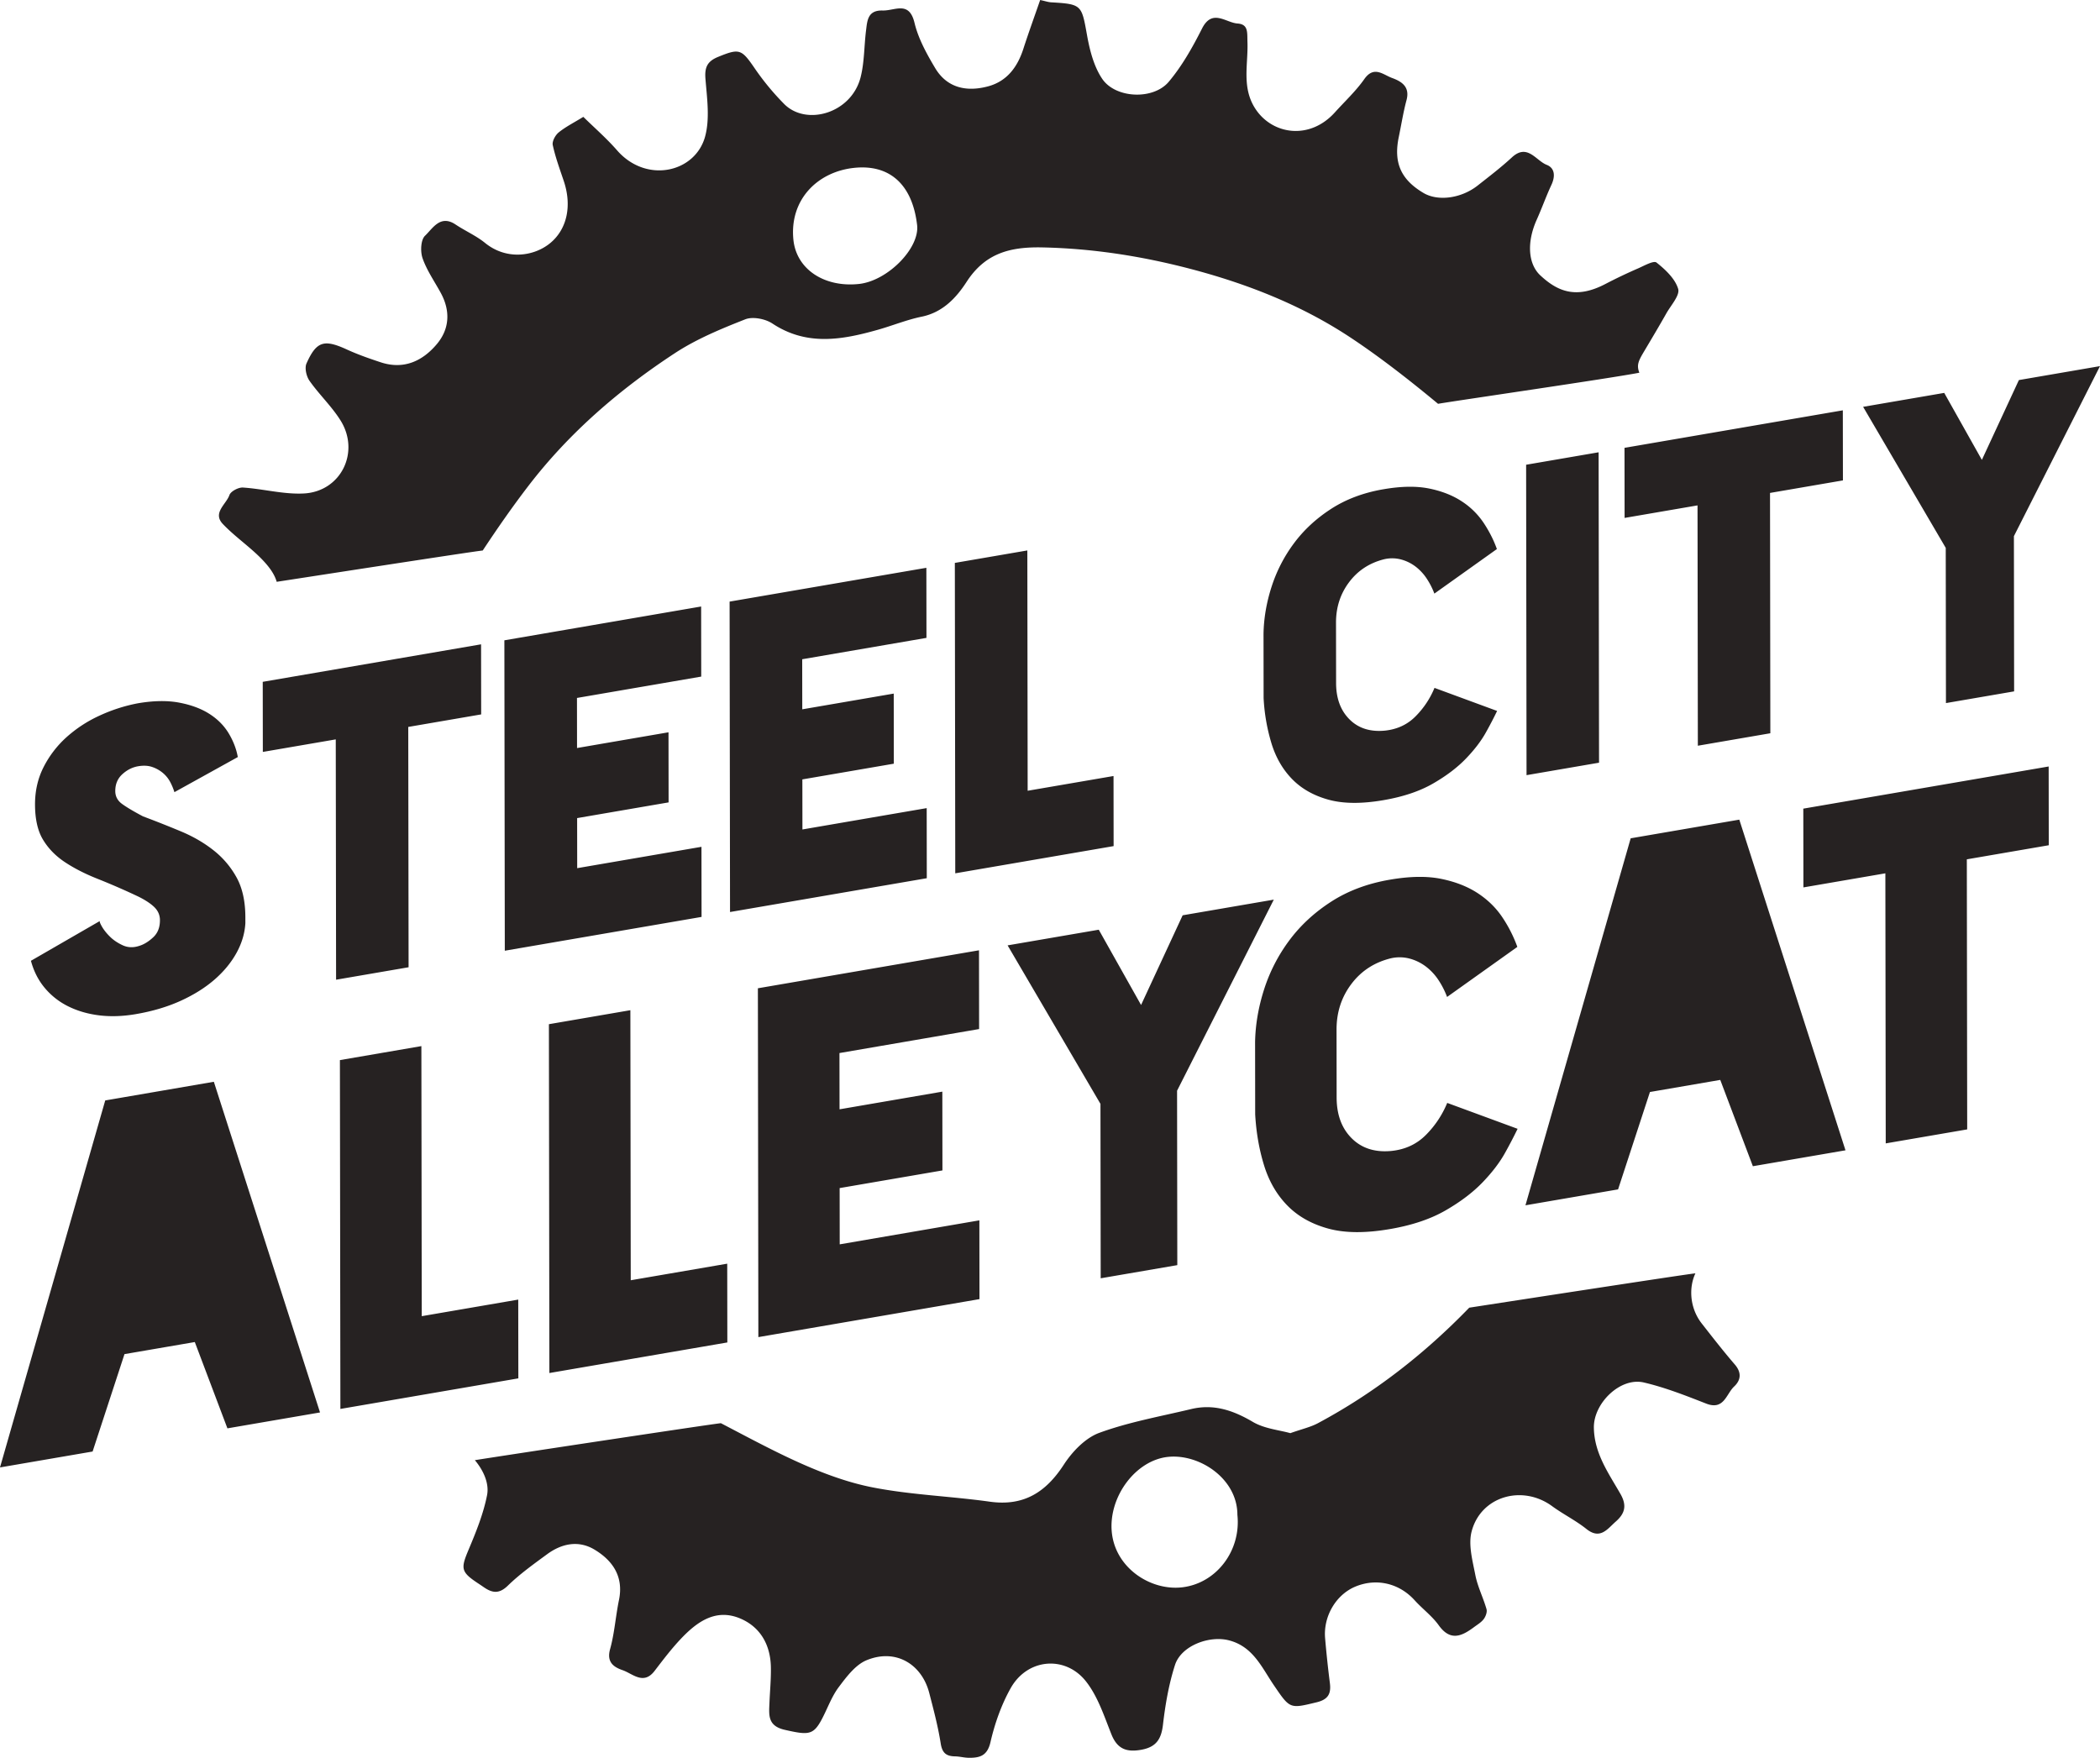 <svg width="221" xmlns="http://www.w3.org/2000/svg" height="185" fill="none"><g data-testid="main-logo"><g class="fills"><rect rx="0" ry="0" width="221" height="185" class="frame-background"/></g><g data-testid="main-logo" style="fill: rgb(0, 0, 0);" class="frame-children"><path d="M25.822 97.152c-.059 1.064-.368 2.106-.926 3.124-.56 1.019-1.33 1.957-2.312 2.814-.984.856-2.171 1.602-3.563 2.237-1.392.634-2.966 1.103-4.722 1.404-1.362.234-2.642.278-3.837.133-1.197-.146-2.28-.458-3.249-.935a7.59 7.59 0 0 1-2.478-1.925c-.683-.805-1.177-1.766-1.48-2.885l7.261-4.191c-.061.04.008.233.205.58.197.346.478.701.842 1.063.363.362.811.665 1.341.911.53.246 1.098.273 1.704.081.513-.147 1.021-.453 1.519-.92.5-.466.733-1.106.702-1.922-.031-.492-.236-.918-.615-1.277-.379-.359-.917-.714-1.613-1.063a73.22 73.22 0 0 0-4.296-1.875c-1.317-.52-2.469-1.106-3.454-1.756-.985-.65-1.758-1.44-2.319-2.369-.563-.927-.844-2.168-.846-3.719-.002-1.435.299-2.745.903-3.933a10.839 10.839 0 0 1 2.403-3.136 13.715 13.715 0 0 1 3.449-2.261 17.333 17.333 0 0 1 4.041-1.309c1.664-.287 3.126-.311 4.383-.073 1.256.238 2.317.634 3.18 1.188.864.554 1.539 1.237 2.025 2.046.485.81.804 1.641.957 2.493l-6.671 3.694a6.27 6.27 0 0 0-.411-1.006 3.202 3.202 0 0 0-.751-.969 3.484 3.484 0 0 0-1.136-.661c-.439-.159-.947-.189-1.522-.09-.606.104-1.158.382-1.656.833-.499.453-.749 1.045-.748 1.776.001.556.236 1.007.707 1.35.469.345 1.204.782 2.204 1.312a116.49 116.49 0 0 1 4.022 1.593c1.287.54 2.432 1.207 3.432 2.002a9.36 9.36 0 0 1 2.411 2.857c.606 1.111.911 2.501.913 4.169l.001.615Zm24.805-29.341.01 7.377-7.673 1.318.035 25.293-7.63 1.311-.034-25.293-7.675 1.319-.01-7.377 22.977-3.948Zm23.169 3.397-13.077 2.247.007 5.27 9.626-1.655.01 7.378-9.626 1.654.007 5.269 13.078-2.248.01 7.378-20.707 3.558-.045-32.669 20.707-3.559.01 7.377Zm23.703-4.074-13.077 2.248.007 5.269 9.626-1.654.01 7.378-9.626 1.654.007 5.269 13.078-2.248.01 7.378-20.707 3.558-.045-32.67 20.707-3.558.01 7.376Zm10.65 16.09 9.037-1.552.009 7.377-16.665 2.864-.044-32.67 7.629-1.311.034 25.292Zm37.599-6.329c1.3-.136 2.384-.644 3.244-1.524a9.205 9.205 0 0 0 1.972-2.974l6.589 2.426a41.648 41.648 0 0 1-1.155 2.218c-.497.906-1.2 1.832-2.108 2.779-.907.946-2.064 1.826-3.47 2.638-1.408.813-3.141 1.396-5.199 1.75l-.045.008c-2.301.395-4.232.376-5.791-.059-1.561-.435-2.833-1.16-3.819-2.177-.986-1.017-1.706-2.268-2.162-3.757a19.88 19.88 0 0 1-.824-4.755l-.009-6.763c.028-1.615.305-3.252.833-4.908a15.673 15.673 0 0 1 2.355-4.6c1.043-1.409 2.351-2.622 3.924-3.639s3.405-1.705 5.493-2.064l.046-.007c1.845-.318 3.436-.342 4.769-.074 1.332.27 2.476.717 3.43 1.343a7.988 7.988 0 0 1 2.32 2.281c.592.894 1.055 1.81 1.389 2.748l-6.579 4.689a7.829 7.829 0 0 0-.752-1.497 5.22 5.22 0 0 0-1.159-1.294 4.407 4.407 0 0 0-1.546-.788 3.674 3.674 0 0 0-1.817-.04c-1.544.383-2.777 1.188-3.698 2.415-.923 1.228-1.382 2.646-1.38 4.256l.009 6.367c.002 1.611.473 2.883 1.413 3.819.94.938 2.183 1.332 3.727 1.183Zm22.487-29.294.045 32.669-7.63 1.311-.044-32.669 7.629-1.311Zm25.701-4.417.01 7.376-7.673 1.319.034 25.293-7.629 1.312-.034-25.294-7.675 1.319-.01-7.376 22.977-3.949ZM221 38.533l-9.06 17.895.022 16.336-7.174 1.232-.022-16.335-8.695-14.844 8.536-1.467 3.961 7.05 3.895-8.4L221 38.533ZM20.501 141.244l-7.4 1.271-3.355 10.251L0 154.44l11.074-38.624 11.431-1.965 11.174 34.802-9.746 1.674-3.432-9.083Zm23.883-2.723 10.155-1.745.011 8.29-18.728 3.218-.05-36.713 8.573-1.473.039 28.423Zm21.994-3.78 10.154-1.745.012 8.291-18.728 3.218-.05-36.713 8.573-1.473.039 28.422Zm36.662-26.438-14.696 2.526.008 5.921 10.818-1.859.011 8.291-10.818 1.859.008 5.921 14.697-2.526.011 8.291-23.27 3.998-.05-36.713 23.27-3.998.011 8.289Zm31.014-13.621-10.181 20.11.025 18.357-8.062 1.385-.025-18.357-9.772-16.681 9.593-1.648 4.452 7.922 4.376-9.439 9.594-1.649Zm12.387 26.449c1.462-.153 2.679-.724 3.647-1.713a10.35 10.35 0 0 0 2.215-3.342l7.406 2.726a48.676 48.676 0 0 1-1.299 2.493c-.559 1.018-1.349 2.059-2.369 3.123-1.019 1.063-2.319 2.052-3.9 2.964-1.582.914-3.529 1.569-5.842 1.967l-.051.008c-2.585.445-4.755.423-6.507-.066-1.755-.488-3.184-1.303-4.292-2.446-1.107-1.142-1.917-2.549-2.429-4.221-.514-1.673-.822-3.455-.927-5.345l-.01-7.599c.032-1.815.344-3.654.937-5.516a17.593 17.593 0 0 1 2.647-5.169c1.172-1.583 2.641-2.947 4.409-4.089 1.768-1.144 3.826-1.916 6.173-2.32l.051-.008c2.074-.357 3.862-.385 5.36-.083 1.496.304 2.782.806 3.855 1.509 1.073.705 1.942 1.559 2.607 2.564a14.204 14.204 0 0 1 1.56 3.088l-7.394 5.269a8.765 8.765 0 0 0-.844-1.682 5.83 5.83 0 0 0-1.303-1.454 4.956 4.956 0 0 0-1.737-.886 4.124 4.124 0 0 0-2.042-.044c-1.735.429-3.12 1.334-4.155 2.713-1.037 1.38-1.554 2.974-1.551 4.783l.009 7.154c.003 1.811.532 3.241 1.589 4.293 1.056 1.053 2.453 1.497 4.187 1.329Zm34.597-7.475-7.4 1.272-3.355 10.25-9.746 1.675 11.074-38.625 11.431-1.964 11.174 34.801-9.746 1.675-3.432-9.084Zm34.56-32.987.011 8.29-8.623 1.482.039 28.423-8.573 1.473-.039-28.423-8.625 1.482-.011-8.29 25.821-4.437ZM90.391 29.886c-3.628.385-6.583-1.534-6.896-4.663-.423-4.222 2.558-7.178 6.451-7.562 3.721-.367 6.076 1.797 6.569 6.026.284 2.442-3.112 5.879-6.124 6.199Zm82.13 9.339c-.314-.809-.089-1.252.508-2.256.79-1.328 1.581-2.655 2.341-3.999.482-.853 1.44-1.896 1.236-2.57-.323-1.071-1.342-2.026-2.277-2.768-.295-.234-1.284.327-1.919.606a54.426 54.426 0 0 0-3.441 1.639c-3.132 1.648-5.085.764-6.865-.891-1.311-1.22-1.434-3.523-.382-5.863.544-1.21.987-2.466 1.547-3.668.412-.882.378-1.765-.497-2.106-1.144-.446-2.034-2.288-3.664-.783-1.14 1.052-2.38 2-3.603 2.962-1.735 1.364-4.183 1.682-5.705.778-2.38-1.413-3.158-3.186-2.594-5.897.269-1.292.473-2.6.814-3.873.375-1.398-.502-1.958-1.523-2.33-.94-.342-1.904-1.328-2.921.12-.89 1.266-2.051 2.343-3.094 3.5-2.639 2.926-6.491 2.346-8.288-.258-1.571-2.276-.829-4.748-.914-7.125-.035-1.016.118-1.889-1.048-1.97-1.235-.085-2.659-1.594-3.732.529-.991 1.963-2.096 3.933-3.505 5.606-1.631 1.936-5.609 1.756-7.006-.319-.878-1.306-1.309-3.006-1.593-4.591-.571-3.185-.544-3.264-3.774-3.454-.313-.019-.621-.128-1.157-.244-.606 1.753-1.22 3.439-1.771 5.145-.617 1.909-1.719 3.406-3.711 3.942-2.24.601-4.312.188-5.573-1.931-.89-1.494-1.77-3.089-2.169-4.754-.564-2.359-2.062-1.26-3.354-1.297-1.574-.044-1.615 1.057-1.746 2.096-.205 1.634-.169 3.321-.566 4.904-.958 3.823-5.705 5.182-8.04 2.85a27.125 27.125 0 0 1-3.152-3.824c-1.355-1.97-1.581-2.055-3.815-1.142-1.132.463-1.424 1.092-1.328 2.299.161 2.025.481 4.189-.037 6.085-1.037 3.79-6.18 4.981-9.265 1.448-1.11-1.271-2.398-2.388-3.55-3.522-1.02.627-1.877 1.054-2.599 1.644-.351.287-.701.934-.617 1.324.278 1.284.74 2.531 1.159 3.782.888 2.65.314 5.07-1.387 6.502-1.712 1.441-4.625 1.864-6.896.017-.94-.764-2.092-1.264-3.109-1.942-1.608-1.07-2.404.425-3.206 1.182-.457.431-.508 1.668-.261 2.376.446 1.277 1.253 2.43 1.91 3.634 1.025 1.876.942 3.776-.392 5.376-1.503 1.802-3.49 2.739-5.925 1.935-1.21-.399-2.421-.823-3.577-1.353-2.367-1.084-3.184-.881-4.231 1.473-.215.482-.014 1.359.317 1.83 1.014 1.443 2.335 2.684 3.265 4.172 2.078 3.322.047 7.474-3.85 7.683-2.119.114-4.27-.481-6.416-.623-.476-.032-1.288.393-1.426.788-.344.982-1.808 1.879-.693 3.051 1.206 1.268 2.679 2.282 3.923 3.519.931.927 1.506 1.735 1.743 2.563 1.451-.219 20.58-3.187 21.683-3.295 1.544-2.337 3.146-4.641 4.852-6.86 4.271-5.552 9.535-10.086 15.372-13.911 2.275-1.491 4.861-2.56 7.408-3.561.788-.31 2.108-.049 2.854.445 3.621 2.396 7.344 1.719 11.118.65 1.539-.436 3.036-1.054 4.596-1.373 2.221-.455 3.646-2.005 4.719-3.661 1.955-3.019 4.564-3.7 7.975-3.628 5.262.112 10.38.907 15.429 2.219 5.988 1.558 11.734 3.799 16.908 7.207 3.155 2.078 6.404 4.626 9.305 7.034 1.858-.325 18.247-2.698 21.182-3.273Zm-48.097 127.831c-3.34.396-7.108-2.053-7.429-5.893-.307-3.668 2.532-7.497 5.956-7.836 3.276-.324 7.271 2.283 7.27 6.104.4 3.789-2.221 7.201-5.797 7.625Zm54.67-27.757c-1.301-1.66-1.367-3.82-.673-5.285-.759.051-22.048 3.344-23.801 3.613-4.664 4.819-9.935 8.956-15.935 12.163-.767.41-1.651.603-2.893 1.043-1.154-.326-2.721-.464-3.942-1.183-2.066-1.218-4.123-1.92-6.49-1.353-3.241.776-6.558 1.363-9.669 2.502-1.473.539-2.845 1.976-3.735 3.346-1.893 2.914-4.226 4.401-7.8 3.899-4.1-.575-8.277-.712-12.328-1.505-5.516-1.08-11.018-4.185-15.963-6.755-1.103.107-24.314 3.628-25.891 3.893.812.957 1.544 2.366 1.283 3.687-.388 1.97-1.165 3.886-1.95 5.75-.827 1.967-.813 2.321.992 3.516.222.146.44.295.66.445.876.594 1.585.68 2.479-.188 1.26-1.225 2.712-2.265 4.136-3.31 1.548-1.137 3.316-1.499 4.999-.483 1.928 1.164 3.071 2.853 2.567 5.295-.355 1.721-.468 3.5-.938 5.184-.381 1.367.389 1.884 1.317 2.204 1.069.369 2.197 1.605 3.368.078.89-1.162 1.779-2.336 2.785-3.396 1.689-1.781 3.673-3.21 6.245-2.114 2.101.895 3.149 2.757 3.207 5.053.031 1.267-.096 2.537-.147 3.806-.051 1.273-.222 2.436 1.613 2.853 2.49.565 3.006.572 3.91-1.141.592-1.122 1.019-2.36 1.771-3.359.813-1.081 1.753-2.343 2.928-2.827 3.078-1.267 5.809.421 6.592 3.441.457 1.763.927 3.532 1.209 5.327.158.996.585 1.336 1.503 1.351.494.009.986.149 1.48.151 1.139.005 1.922-.212 2.252-1.646.452-1.959 1.145-3.935 2.128-5.685 1.772-3.152 5.755-3.458 7.917-.718 1.25 1.584 1.918 3.658 2.682 5.577.621 1.559 1.609 1.906 3.16 1.623 1.563-.285 2.093-1.128 2.268-2.644.245-2.115.614-4.253 1.264-6.275.652-2.03 3.602-3.129 5.676-2.595 2.535.653 3.444 2.832 4.697 4.677 1.742 2.563 1.686 2.53 4.537 1.843 1.215-.293 1.535-.91 1.389-2.032a115.624 115.624 0 0 1-.5-4.695c-.205-2.322 1.149-4.607 3.194-5.452 2.224-.919 4.616-.341 6.23 1.446.816.903 1.832 1.649 2.531 2.627 1.232 1.721 2.435 1.148 3.723.191.356-.264.762-.502 1.017-.846.206-.277.376-.74.289-1.044-.346-1.209-.937-2.362-1.175-3.585-.293-1.516-.761-3.196-.387-4.604.983-3.707 5.347-4.933 8.467-2.646 1.163.852 2.482 1.499 3.603 2.396 1.462 1.17 2.219-.006 3.089-.77.919-.807 1.228-1.636.502-2.907-1.247-2.181-2.767-4.275-2.801-6.993-.033-2.555 2.776-5.325 5.261-4.743 2.239.524 4.41 1.38 6.56 2.221 1.878.734 2.105-1.016 2.941-1.798.715-.67.803-1.468.069-2.319-1.204-1.395-2.336-2.854-3.472-4.305Z" fill-rule="evenodd" style="isolation: isolate; fill: rgb(38, 34, 34); fill-opacity: 1;" class="fills" data-testid="svg-path"/></g></g></svg>